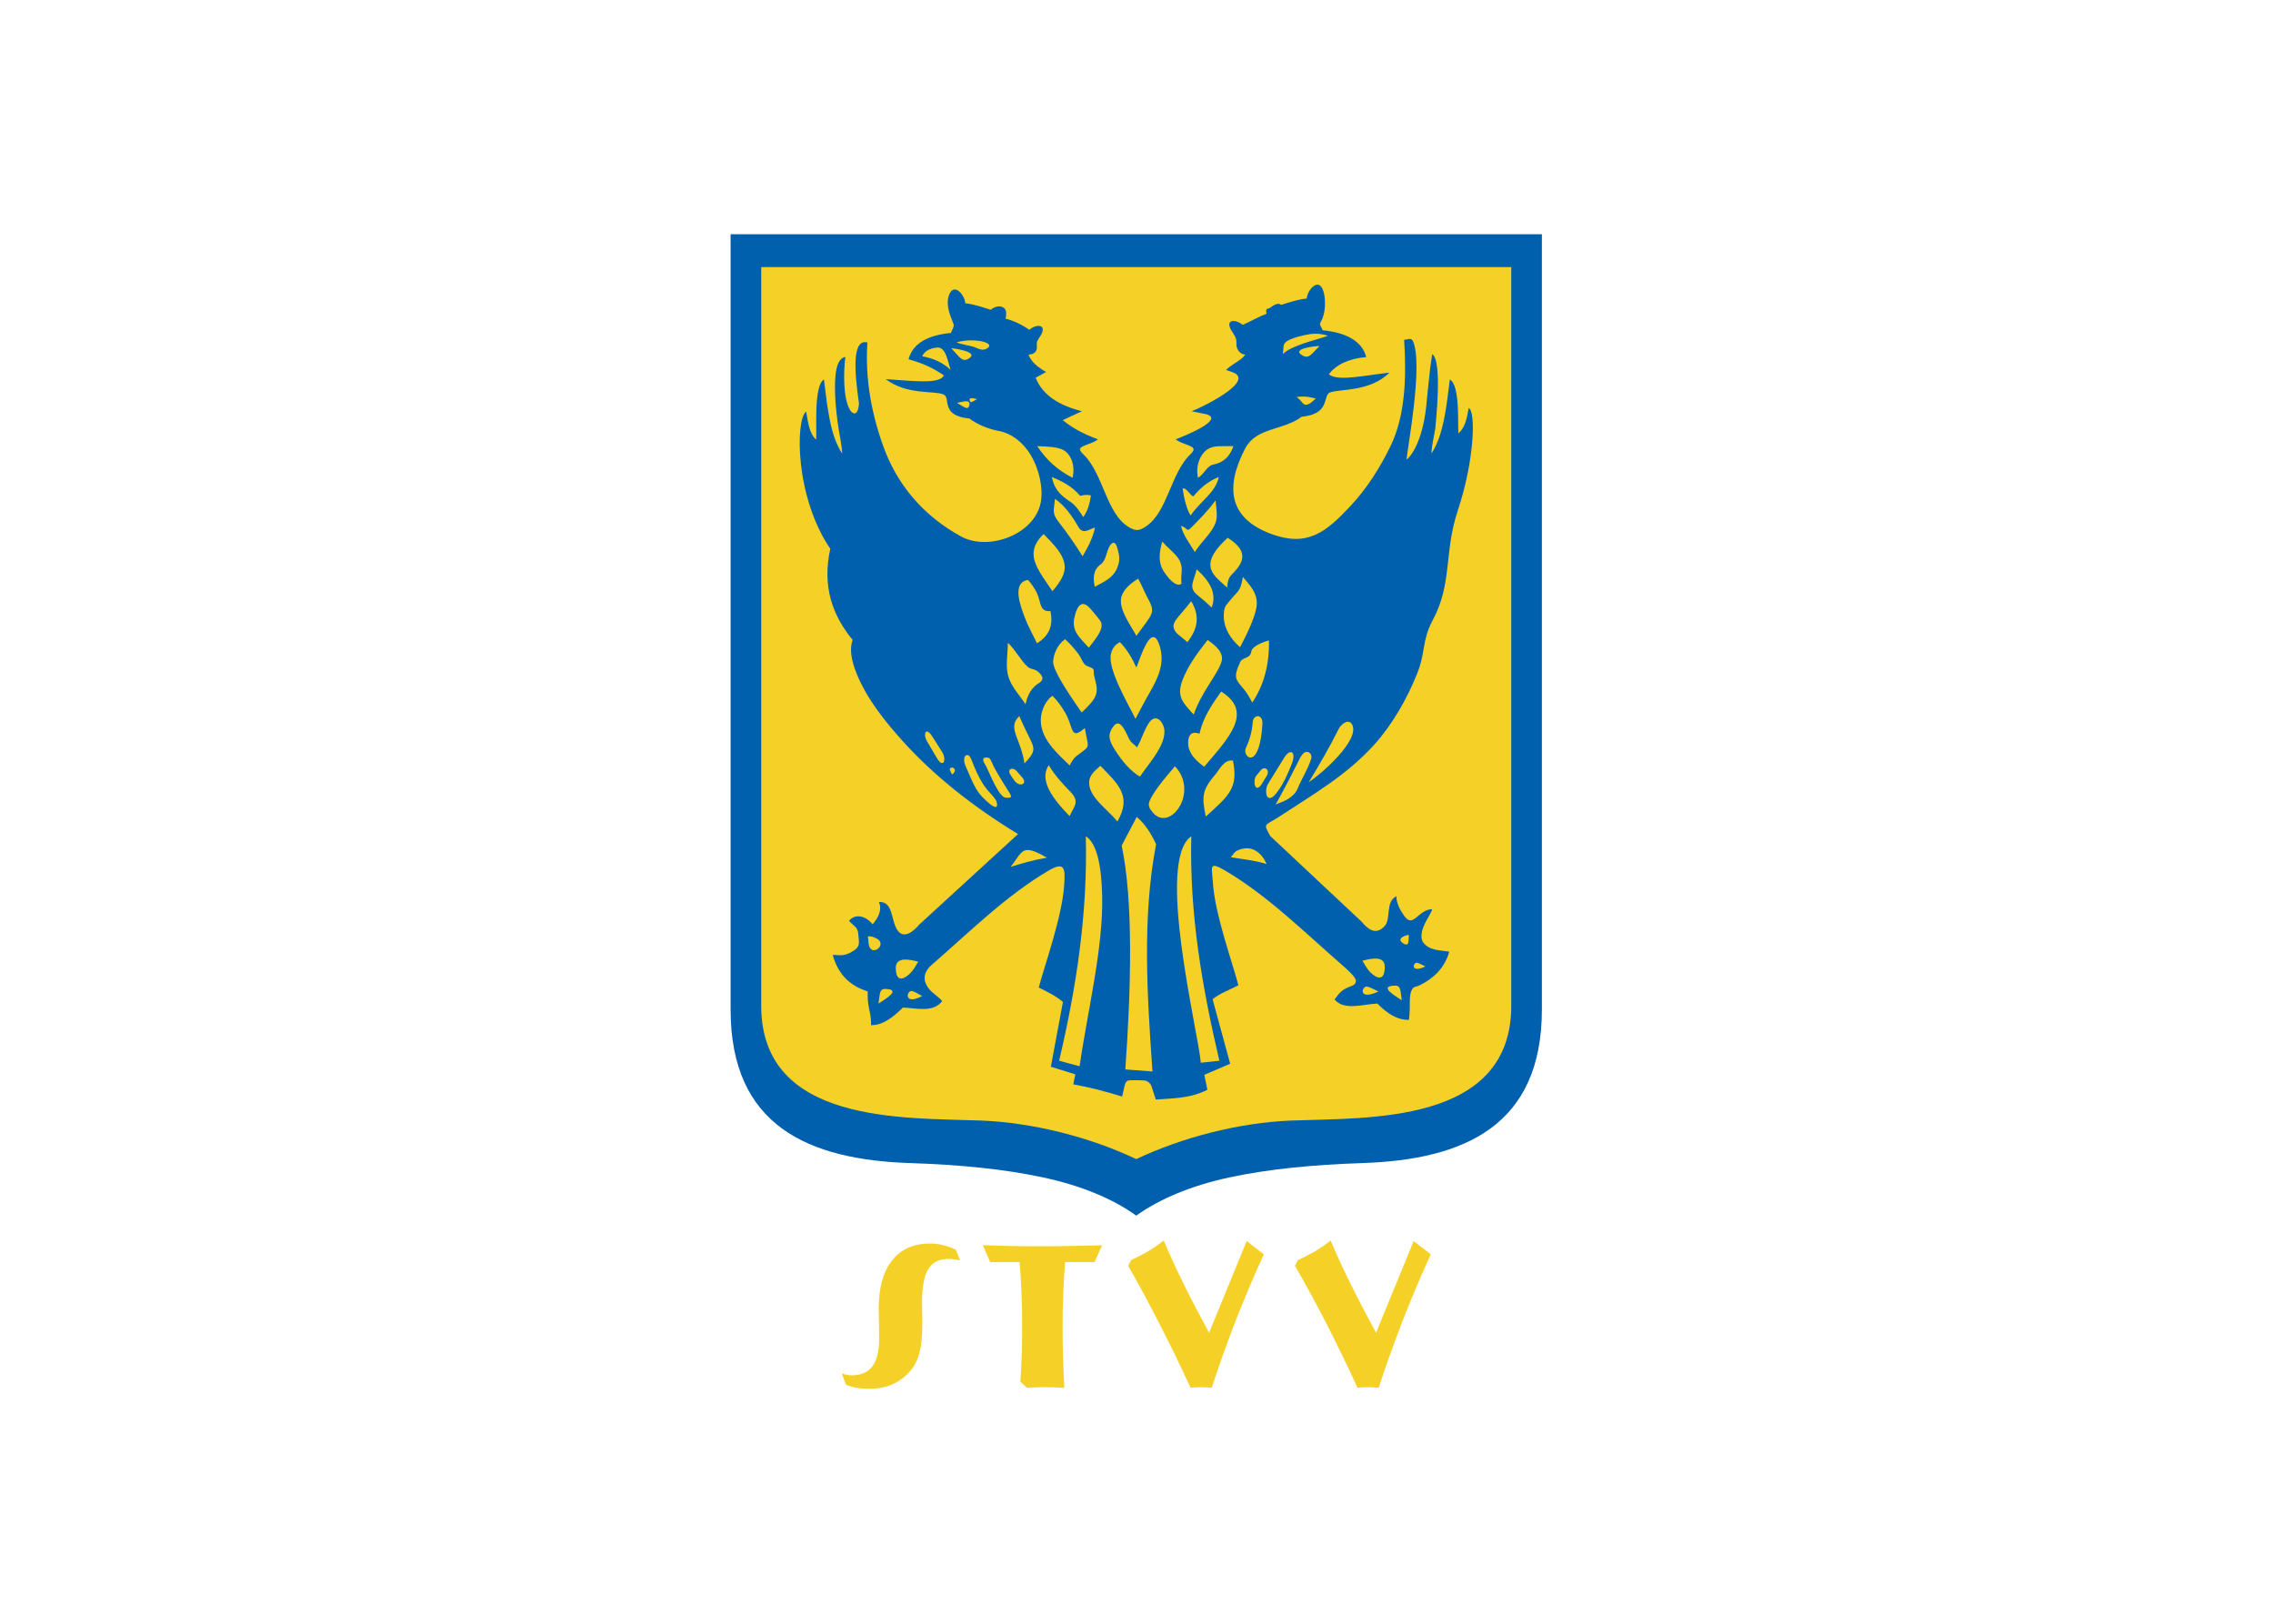 <svg clip-rule="evenodd" fill-rule="evenodd" stroke-linejoin="round" stroke-miterlimit="2" viewBox="0 0 560 400" xmlns="http://www.w3.org/2000/svg"><g fill-rule="nonzero" transform="matrix(.526 0 0 .526 174.737 52.632)"><path d="m10 9.644v363.051c0 54.563 36.498 70.395 84.148 71.956 22.895.743 44.377 2.826 62.44 6.765 17.617 3.79 32.485 9.961 43.412 17.84 11.076-7.879 25.795-14.05 43.412-17.84 18.063-3.939 39.545-6.022 62.44-6.765 47.649-1.561 84.148-17.393 84.148-71.956v-363.051z" fill="#0060ad"/><g fill="#f5d128"><path d="m24.346 25.031v346.475c.447 54.858 66.605 51.885 103.029 53.224 24.159.966 50.919 7.73 72.625 18.063 21.78-10.333 48.466-17.097 72.625-18.063 36.425-1.339 102.582 1.634 103.028-53.224v-346.475z"/><path d="m64.042 548.423-2.008-5.278c.818.298 1.561.52 2.305.669.817.148 1.635.223 2.378.223 4.386 0 7.583-1.412 9.738-4.237 2.083-2.825 3.123-7.136 3.123-12.934 0-2.379 0-5.129-.076-8.252-.073-3.048-.147-4.98-.147-5.649 0-9.812 2.081-17.394 6.243-22.673 4.164-5.277 10.036-7.954 17.766-7.954 2.082 0 4.163.224 6.171.745 1.933.446 3.939 1.189 5.947 2.155l2.006 4.906c-1.04-.149-2.081-.297-2.973-.446-.967-.074-1.858-.148-2.676-.148-4.312 0-7.434 1.636-9.292 4.831-1.933 3.122-2.899 8.474-2.899 16.056 0 .298.075 1.488.075 3.569.073 2.007.073 3.865.073 5.575 0 5.575-.371 9.961-1.114 13.083-.744 3.196-1.933 5.872-3.569 8.176-2.453 3.122-5.277 5.501-8.697 7.137-3.344 1.635-7.136 2.379-11.447 2.379-2.23 0-4.163-.149-5.947-.447-1.858-.297-3.494-.817-4.98-1.486z"/><path d="m184.018 483.156-3.568 7.881h-13.752c-.446 4.905-.744 9.961-.892 15.015-.222 5.129-.297 10.332-.297 15.61 0 4.534.075 9.217.223 13.901.148 4.683.297 9.441.595 14.346-1.413-.073-2.825-.149-4.312-.222-1.412-.075-2.899-.075-4.385-.075-1.488 0-2.9 0-4.386.075-1.487.073-2.974.149-4.386.222l-3.122-2.824c.297-4.832.52-9.367.669-13.678.074-4.311.149-8.474.149-12.413 0-5.13-.075-10.184-.298-15.165-.149-4.98-.446-9.887-.893-14.792h-13.752l-3.492-7.954c5.5.222 10.554.371 15.164.446 4.608.074 9.068.074 13.232.074 4.162 0 8.547 0 13.082-.149 4.608-.074 9.367-.149 14.421-.298z"/><path d="m196.208 492.746 1.413-2.676c2.603-1.19 5.204-2.527 7.805-4.014 2.527-1.56 5.055-3.27 7.435-5.13 2.675 6.32 5.796 13.158 9.366 20.369 3.568 7.21 7.582 14.867 11.892 22.821l17.618-42.966 8.028 6.244c-4.831 10.481-9.217 20.963-13.305 31.369-4.015 10.407-7.731 20.74-11.077 31.073-.743 0-1.561-.076-2.379-.149-.817-.075-1.635-.075-2.526-.075-.818 0-1.636 0-2.528.075-.818 0-1.71.073-2.527.149-4.683-10.185-9.44-19.997-14.347-29.512-4.832-9.514-9.813-18.732-14.868-27.578z"/><path d="m274.335 492.746 1.412-2.676c2.676-1.19 5.279-2.527 7.88-4.014 2.527-1.56 5.055-3.27 7.433-5.13 2.676 6.32 5.798 13.158 9.366 20.369 3.569 7.21 7.583 14.867 11.894 22.821l17.617-42.966 8.029 6.244c-4.832 10.481-9.218 20.963-13.307 31.369-4.013 10.407-7.731 20.74-11.075 31.073-.743 0-1.561-.076-2.379-.149-.818-.075-1.635-.075-2.528-.075-.817 0-1.635 0-2.526.075-.818 0-1.711.073-2.528.149-4.683-10.185-9.441-19.997-14.272-29.512-4.906-9.514-9.887-18.732-15.016-27.578z"/></g><path d="m284.563 33.281c-2.214.291-4.566 3.913-4.719 6.469-3.939.372-7.955 1.705-11.969 2.969-1.189-1.191-3.274-.081-5.281 1.406-.966.669-2.231-.148-1.563 2.75-3.493 1.264-6.771 3.286-11.156 5.219-3.346-2.824-8.478-2.622-5.281 2.656 1.486 2.601 2.461 3.206 2.312 6.031-.149 2.528 1.555 5.144 4.157 5.219-1.784 2.75-5.879 4.14-9 7.188l3.218 1.125c10.927 4.236-15.775 17.029-19.343 18.218l6.843 1.407c9.217 2.527-11.296 10.635-14.343 11.75 1.115.892 2.833 1.623 4.468 2.218 4.237 1.487 5.181 2.25 2.282 5-8.921 8.549-10.555 26.517-20.219 33.282-3.27 2.304-4.893 2.694-8.313.687-10.63-6.096-12.106-25.123-21.25-33.969-2.975-2.75-2.019-3.513 2.219-5 1.635-.595 3.427-1.326 4.469-2.218-6.839-2.453-12.338-5.507-16.5-9l8.969-4.157c-10.556-2.676-18.343-7.362-21.688-15.687l4.906-2.688c-3.939-2.23-7.06-4.811-8.25-8.156 2.527-.075 4.012-1.203 3.938-3.656-.223-2.824.221-2.755 1.781-5.281 3.122-5.279-1.998-5.555-5.344-2.657-3.493-2.452-7.228-4.253-11.093-5.218.595-2.9.154-4.394-.813-5.063-2.081-1.487-4.905-.284-6.094.906-3.939-1.264-8.028-2.616-11.968-3.062-.223-3.716-5.059-9.664-7.438-4.313-1.412 3.197-.799 6.862.688 10.875 1.487 4.238 2.007 3.107 0 7.344-10.705 1.041-17.837 4.762-19.844 12.344 7.061 1.859 12.188 4.527 16.5 7.5-1.71 4.386-15.325 2.524-27.219 1.781 10.109 7.582 22.602 5.298 27.063 7.156 3.717 1.561-1.775 9.944 12.125 11.282 3.717 2.676 8.17 4.76 13.968 5.875 5.798 1.114 11.214 5.271 14.782 11.218 4.088 6.839 5.952 15.846 4.687 22.313-2.973 15.015-24.526 22.831-37.312 15.844-17.469-9.59-29.959-24.034-36.5-42.469-5.353-14.941-8.491-31.13-7.375-48.375-6.914-1.859-6.318 12.263-3.938 28.469-.298 5.575-2.576 5.573-4.062 3.343-3.569-5.5-3.131-19.041-2.313-25.062-2.75.52-4.18 3.726-4.625 8.781-.595 6.17-.05 15.012 1.438 24.75.595 3.792 1.538 7.81 1.687 11.75-5.724-8.772-6.896-21.71-8.531-34.719-4.906 2.825-3.285 24.025-3.656 28.188-3.271-2.973-3.721-7.954-4.688-13.156-4.906 3.493-5.487 39.526 11.313 64.281-3.939 17.914 1.177 31.314 10.468 42.687-1.561 4.164-.597 9.659 1.782 15.532 4.758 11.967 13.45 22.747 22 32.187 14.346 15.833 32.353 30.179 53.687 43.188l-46.25 42.375c-2.23 2.675-7.491 7.778-10.687 1.906-2.602-4.758-1.72-12.767-8.188-12.469 1.562 4.162-.441 7.347-2.969 10.469-3.641-4.461-8.534-4.895-11.062-1.625 2.007 2.229 4.058 2.956 4.281 5.781.446 4.757 1.219 6.402-3.094 8.781-3.419 1.934-4.904 1.567-8.843 1.344 2.824 10.184 8.972 14.703 16.406 17.156-.075 2.156.014 4.255.312 6.188.594 3.717 1.399 5.654 1.25 9.594 5.576.075 10.329-3.716 14.938-8.25 6.616.297 14.062 2.458 18.375-2.969-1.413-2.006-4.623-3.642-6.406-6.094-2.379-3.123-2.82-7.065 1.343-10.781 17.914-15.537 34.942-32.568 54.938-44.313 7.879-4.608 7.726-.609 7.281 6.75-.967 15.24-9.75 39.26-11.906 48.032 4.162 2.081 8.042 3.925 11.312 6.75l-5.656 30.343 11.469 3.563-.969 4.687c7.582 1.338 15.218 3.341 22.875 5.719l1.188-5.187c.446-1.71 1.045-2.227 1.937-2.375 1.04-.15 7.593-.153 8.188.218 2.304 1.19 2.288 2.082 3.031 4.313l1.437 4.437c6.616-.595 15.832-.282 24.157-4.593l-1.438-7 12.125-5.188-8.25-30.187c3.271-2.751 7.974-4.377 12.063-6.532-2.082-8.772-10.941-32.804-11.907-47.968-.446-7.434-2.16-10.39 5.719-5.782 19.922 11.745 37.034 28.776 54.875 44.313 2.082 1.858 6.3 5.423 6.375 7.281.075 1.486-1.111 2.149-2.375 2.594-3.865 1.413-5.14 2.736-7.594 6.156 4.312 5.426 13.385 2.235 20 1.938 4.609 4.608 9.163 7.729 14.813 7.656.967-6.988-.461-11.809 1.844-14.781.743-.967 1.336-.535 3.343-1.5 5.873-2.9 11.533-7.734 13.688-15.688-4.609-.67-9.583-.505-12.406-4.594-1.042-1.932-.671-4.831.593-7.656 1.19-2.825 3.249-5.501 3.844-7.656-6.913.297-8.833 9.349-13.219 3.031-1.71-2.452-3.562-5.643-3.562-9.062-5.278 2.526-2.378 10.475-5.5 13.968-4.461 4.907-8.415.751-10.719-2l-42.812-40.125c-3.494-6.169-2.592-4.771 3.281-8.562 17.84-11.669 32.315-19.927 45.25-34.125 8.547-9.441 15.555-21.689 20.312-33.656 3.865-9.665 2.133-15.384 7.188-24.75 9.218-17.023 5.294-31.904 11.687-51.157 8.102-24.307 8.459-46.912 5.188-48.25-.967 5.203-1.616 8.934-4.813 11.907-.446-4.237.875-22.457-4.031-25.282-1.636 13.009-2.901 25.947-8.625 34.719.149-3.94 1.217-7.958 1.813-11.75.149-2.081 3.469-31.647-1.438-34.844-1.412 8.623-2.057 17.524-2.875 25.032-1.56 13.826-5.96 21.921-9.156 24.375.148-3.866 8.023-44.753 2.969-55.532-.818-1.783-2.532-.593-4.094-.593 1.116 17.245.6 35.383-6.313 49.656-4.906 10.183-11.155 20.011-18.812 28.187-11.448 12.266-20.125 19.326-37 13.157-19.624-7.211-22.082-21.405-12.344-40.063 5.277-10.035 17.548-8.258 26.469-14.875 13.9-1.337 9.572-10.175 13.437-11.437 4.535-1.636 18.427-.15 27.719-9.219-10.853 1.115-24.584 4.318-28.375.75 3.197-4.461 9.515-7.436 17.469-8.031-1.933-7.583-9.596-11.523-20.375-12.563-2.007-4.237-1.499-1.856.062-6.094 1.413-4.013 1.287-9.959-.125-13.156-.72-1.649-1.713-2.226-2.718-2.094zm-1.438 22.969c3.753-.142 6.789.903 6.594.969-5.204 1.931-17.241 4.473-21.031 8.562.446-3.122-.226-4.557 1.781-5.968 2.304-1.561 7.433-2.887 11-3.407.557-.074 1.12-.136 1.656-.156zm-160.656 3.094c1.279-.02 2.643.045 4 .25 3.195.446 6.406 1.864 3.656 3.5-1.858 1.188-3.411.443-5.344-.375-2.825-1.115-5.944-1.26-8.843-2.375-.334-.112 2.694-.941 6.531-1zm163.375 2.625c-3.94 3.939-5.05 6.46-8.469 4.156-4.46-3.047 6.833-4.156 8.469-4.156zm-179.281.75c4.385-.52 5.118 6.677 6.531 10.469-3.568-3.346-8.024-5.483-13.375-6.375 1.114-2.379 3.424-3.722 6.844-4.094zm6.75.312c1.635.075 12.886 1.683 8.5 4.657-3.42 2.304-4.561-.717-8.5-4.657zm164.468 22.625c2.474-.052 4.33.436 6.282.938-1.264 1.115-2.132 2.003-2.875 2.375-3.346 1.709-2.972-1.056-6.094-3.063.984-.149 1.863-.232 2.687-.25zm-154.843.75c.752.019 1.756.332 2.5.407-1.784 1.04-3.035 2.138-3.407.875-.335-1.041.154-1.3.907-1.282zm-2.75 1.469c1.263-.037 2.089.403 1.531 2.188-.669 2.155-2.672.24-5.719-1.469 1.227-.149 2.924-.682 4.188-.719zm33.437 21c4.014.297 10.253-.009 13.375 2.594 2.527 2.08 4.451 6.42 3.188 12.219-6.839-3.421-12.326-8.345-16.563-14.813zm86.531 0c1.647-.005 3.421.084 5.344 0-1.636 5.056-4.989 7.806-9.375 8.625-3.196.669-4.395 4.701-7.219 6.188-1.264-6.022 1.281-10.951 4.032-13.032 2.09-1.533 4.474-1.773 7.218-1.781zm-79.687 14.438c4.757 2.006 9.415 4.309 13.281 8.843 1.486-.371 3.067-.665 5-.218-.521 4.236-1.704 7.629-3.562 10.156-1.785-2.751-3.578-5.49-6.032-7.125-5.351-3.494-7.647-6.454-8.687-11.656zm78.187 0c-1.486 7.433-8.918 11.521-13.156 18.062-1.858-2.601-3.187-8.419-3.781-12.656 1.932-.446 3.47 3.284 5.031 3.656 3.866-4.535 7.149-7.056 11.906-9.062zm-76.718 10.25c4.608 3.195 7.881 7.863 10.781 12.843 2.156 3.94 4.4 1.783 7.969.594-.892 4.459-3.137 8.935-5.813 13.469-3.643-5.798-7.439-11.286-11.156-15.969-3.345-4.386-2.301-5.363-1.781-10.937zm75.218.75c.297 3.642 1.115 7.358 0 10.406-1.859 5.129-6.522 8.62-9.718 13.75-2.677-4.535-5.503-7.822-6.469-12.281 3.568 1.189 2.284 3.415 5.406.218 3.346-3.419 6.767-6.742 10.781-12.093zm-80.562 15.75c4.757 4.757 9.429 9.577 9.875 14.781.371 3.791-2.077 7.732-5.719 11.969-3.122-4.833-9.141-11.972-8.844-17.844.148-3.197 1.789-6.156 4.688-8.906zm86.219 1.718c10.704 6.764 6.995 12.116 1.718 17.469-1.561 1.56-1.863 3.941-1.937 5.875-3.94-3.717-9.648-7.232-7.344-13.625 1.189-3.197 3.994-6.374 7.563-9.719zm-30.625 1.782c4.236 4.98 9.731 7.368 9.062 14.281-.149 1.561-.285 3.345-.062 5.5-2.825 1.932-6.612-3.373-7.875-5.156-3.569-4.982-2.315-10.388-1.125-14.625zm-22.969.593c.774-.103 1.541.69 2.094 3.032.817 3.196 1.17 5.221-.094 8.343-1.933 5.204-6.537 6.915-10.625 9.219-1.042-4.311-.45-8.18 2.375-10.187 2.453-1.71 2.838-4.466 3.656-6.844.585-1.799 1.598-3.43 2.594-3.563zm39.094 12.407c3.271 2.973 5.892 6.112 7.156 9.531.892 2.601 1.033 5.327-.156 8.375-2.082-2.006-4.232-3.927-6.313-5.563-4.832-3.79-2.174-6.174-.687-12.343zm21.625 3.562c2.824 3.568 7.298 7.427 6.406 13.969-.818 5.277-4.449 12.725-7.719 18.969-5.65-4.981-8.2-10.702-7.531-16.5.297-3.196 1.584-3.72 3.219-5.875 3.271-4.088 4.51-3.501 5.625-10.563zm-49.032.813c1.933 3.568 3.104 6.617 4.219 8.625 4.163 7.731 2.816 7.154-5.062 18.156-2.603-4.907-8.84-12.932-6.907-18.656 1.041-2.973 3.736-5.673 7.75-8.125zm-51.593.593c1.709 1.934 3.115 3.969 4.156 6.125 2.007 4.237 1.109 8.991 6.312 8.469 1.487 6.69-.589 11.675-6.312 15.094-.892-2.304-3.658-6.714-5.813-12.438-1.71-4.683-6.224-15.986 1.657-17.25zm76.406 9.969c4.461 7.285 2.752 13.463-1.781 19.188-2.602-2.38-4.534-3.507-5.5-4.844-2.973-4.164 1.037-6.093 7.281-14.344zm-50.625 1.313c.978.011 2.145.694 3.562 2.343 2.007 2.38 4.535 5.271 4.907 6.313 1.114 3.345-2.362 7.352-5.782 11.812-4.386-4.905-8.248-7.79-6.687-14.406.664-2.913 1.847-6.087 4-6.062zm32.781 15.5c1.089-.094 2.159 1.059 3.125 4.218 2.453 8.103-.673 14.657-4.687 21.719-2.305 3.939-4.681 8.628-6.688 12.344-3.122-6.541-13.296-23.352-11.437-30.563.519-2.081 1.628-4.155 4.156-5.343 3.122 3.121 5.637 7.266 7.719 11.875 1.114-2.453 4.544-13.971 7.812-14.25zm-41.25.968c2.155 1.858 4.079 4.165 5.938 6.469 2.081 2.75 2.473 5.351 4.406 6.094 4.757 1.859 2.158.961 3.719 6.312 2.007 6.839.44 9.076-6.25 15.469-3.495-5.129-13.822-19.485-13.375-24.094.297-2.973 1.548-7.201 5.562-10.25zm66.813.375c4.385 3.048 7.904 6.302 6.343 10.688-2.081 5.946-9.158 13.619-12.875 24.25-5.129-5.576-8.248-8.558-5.125-16.438 2.304-5.947 6.378-11.883 11.657-18.5zm28.718.219c.222 11.967-2.683 21.395-7.812 29.125-1.19-2.304-2.534-4.611-4.094-6.469-3.346-4.089-5.12-4.897-1.625-12.406 1.188-2.676 4.687-1.408 5.281-5.125.372-2.304 4.979-4.234 8.25-5.125zm-122.281 1.094c3.791 3.569 5.937 8.277 9.281 11.25 1.115 1.041 2.526.943 3.938 1.687 1.04.595 2.019 1.498 2.687 2.688.595 1.189.364 2.388-2.312 3.875-3.419 2.676-4.527 5.936-5.344 9.281-2.825-4.31-6.619-8.181-8.031-12.937-1.413-4.759-.293-10.565-.219-15.844zm99.906 22.844c15.165 9.514 3.925 21.316-7.968 35.218-3.346-2.528-7.799-6.1-7.5-11.75.148-2.676 1.254-5.206 5.343-3.718 1.561-7.583 5.814-13.656 10.125-19.75zm-79.031 2c2.006 1.932 4.006 4.531 5.938 7.875 4.014 6.69 2.231 13.314 9.218 7.218 1.115 6.765 2.155 8.108.594 9.594-3.494 3.271-5.352 2.956-7.656 7.938-5.947-5.725-14.126-12.845-13.531-22.063.223-3.271 1.794-8.036 5.437-10.562zm-15.531 9.5c1.114 2.676 2.456 5.355 3.719 8.031 3.569 7.285 4.516 7.881-1.282 14.125-1.561-9.887-5.622-13.899-4.656-18.656.298-1.264 1.103-2.385 2.219-3.5zm111.844.031c1.105.105 2.141 1.236 2.031 3.468-.52 9.886-2.6 14.585-4.531 15.625-2.23 1.264-4.303-1.944-3.188-4.25 1.636-3.492 2.889-7.645 3.188-12.031.129-1.658 1.048-2.62 2.031-2.781.158-.026.311-.046.469-.031zm-47.969 1.031c1.19.036 2.431.941 3.406 3.031 3.495 7.508-6.842 18.229-10.781 24.25-4.535-2.676-8.248-7.14-11.594-12.344-3.271-4.98-3.288-7.515-1.281-10.562 3.122-4.832 5.371.07 7.75 5.125.817 1.933 2.901 2.904 3.719 4.094 2.081-3.197 3.999-10.328 6.75-12.782.613-.529 1.317-.834 2.031-.812zm90.187 1.594c.766.044 1.481.502 1.969 1.593 3.271 7.36-14.862 23.12-20.437 26.688 4.981-8.251 9.879-16.593 13.968-24.844.817-1.635 2.815-3.534 4.5-3.437zm-197.468 4.594c.594-.134 1.513.469 2.656 2.281l4.625 7.344c2.081 3.27.74 8.113-2.531 2.687l-4.469-7.594c-1.347-2.23-1.272-4.496-.281-4.718zm177.875 9.5c1.411-.15 2.887 1.337 2.218 3.343-1.486 4.684-4.434 9.196-6.218 13.657-1.711 4.311-6.243 6.095-10.407 7.656 4.089-7.285 7.858-14.621 11.5-21.906.743-1.339 1.792-2.676 2.907-2.75zm-7.219.125c1.22.102 1.713 2.071.375 5.5-2.156 5.279-4.217 10.11-7.563 14.125-4.311 5.129-5.452-1.566-3.593-4.688l7.156-11.594c1.301-2.374 2.676-3.423 3.625-3.343zm-151.813 1.343c.268-.033.551.038.844.219.967.594 1.639 2.833 2.531 5.063 1.858 4.533 3.875 8.166 6.032 10.843 1.262 1.56 4.147 4.173 4.593 6.032.892 3.939-2.157 2.167-6.468-2.219-3.494-3.494-4.75-7.074-8.094-14.656-1.329-3.08-.596-5.14.562-5.282zm8.969 1.188c.175-.007.344-.019.563 0 1.71.149 1.732 1.632 3.218 4.531 2.23 4.088 4.609 7.959 7.063 11.75 1.783 2.75.593 2.605-1.563 2.531-3.271-.149-7.508-11.373-9.218-14.718-.696-1.185-2.694-3.991-.063-4.094zm114.906 1.375c.243-.001.49-.006.75.031 2.603 13.009-1.865 16.363-12.718 26.25-1.784-8.845-2.073-12.18 4.468-19.688 2.091-2.508 3.858-6.584 7.5-6.593zm-85.5 2.187c2.379 4.237 6.106 8.333 10.344 12.719 4.237 4.459 1.488 6.548-.594 11.156-8.548-8.771-14.284-17.11-9.75-23.875zm24.157.313c7.804 8.103 15.104 13.977 7.968 26.094-4.757-5.946-13.442-11.376-13.218-18.438.149-3.197 2.276-5.054 5.25-7.656zm34.937.219c11.448 12.041-2.303 31.214-10.406 21.625-1.412-1.71-2.134-2.904-1.688-4.688 1.338-4.608 8.897-13.146 12.094-16.937zm-104.562.593c.895-.038 1.975.868 1.25 2.094-.298.595-.754 1.018-1.125 1.094-.447-.967-1.322-2.292-.875-2.813.185-.241.451-.362.75-.375zm146.437.344c1.341-.029 2.32 1.55 1.094 3.594l-2.281 3.719c-3.272 5.054-4.335-1.701-2.625-3.782l1.937-2.375c.581-.789 1.266-1.143 1.875-1.156zm-118.219.219c.698-.024 1.553.348 2.25 1.156l2.657 3.031c2.527 2.974-1.41 4.768-3.938 1.125l-1.562-2.312c-1.301-1.859-.57-2.96.593-3zm58.438 22.562c3.492 2.9 6.46 7.133 9.062 12.782-6.542 34.268-4.215 70.311-1.687 106.437l-12.719-.969c2.676-37.241 3.856-78.796-1.719-104.812zm-23.844 9.063c5.352 3.344 7.359 14.432 7.656 27.812.594 24.679-7.069 55.079-10.562 79.907l-9.594-2.594c8.102-34.491 13.392-68.85 12.5-105.125zm49.406 0c-.892 36.275 5.053 70.634 13.157 105.125l-8.688.937c-1.486-15.907-21.195-94.541-4.469-106.062zm26.094 5.625c4.366.076 7.54 3.473 9.156 7.375-5.352-1.709-10.623-2.147-16.718-3.188 1.041-1.338 1.771-2.511 2.812-3.031 1.71-.818 3.295-1.182 4.75-1.156zm-102.844.812c1.934-.064 4.638 1.002 9.125 3.594-6.096 1.04-11.616 2.603-16.968 4.313 3.531-4.553 4.621-7.8 7.843-7.907zm178.469 39.782c.085.002.168.022.219.031-.372 2.304.501 5.937-2.844 3.781-3.057-2.016.791-3.536 2.344-3.781.111-.018.197-.034.281-.031zm-252.812.625c.925-.082 2.131.253 3.562.968 5.798 2.824-2.776 9.413-3.594 2.5-.148-1.189-.195-2.44-.343-3.406.12-.028.242-.051.375-.062zm236.75 10.437c2.607-.113 4.968.593 4.968 3.813 0 6.987-3.714 5.585-6.687 2.687-1.785-1.784-2.815-3.94-3.781-5.5 1.301-.325 3.471-.912 5.5-1zm-219.938.469c2.249-.093 4.889.597 6.375.969-.967 1.561-2.029 3.715-3.812 5.5-2.973 2.898-6.688 4.331-6.688-2.657 0-2.824 1.876-3.719 4.125-3.812zm239.719 1.5c.115-.019.223-.023.344 0 .743.149 1.942.752 3.875 1.719-6.83 3.205-5.948-1.434-4.219-1.719zm-10.125 10.687c2.898-.148 2.611 2.458 3.281 6.844-2.751-1.785-11.235-6.62-3.281-6.844zm-13.344.438c.159-.025.301-.001.469.031 1.04.223 2.616.943 5.219 2.281-9.199 4.322-8.07-1.941-5.688-2.312zm-225.187 1.125c7.879.223-.605 5.059-3.282 6.844.67-4.386.309-6.918 3.282-6.844zm11.937.969c.146-.026.315-.033.469 0 .967.222 2.371.963 4.75 2.375-8.433 4.32-7.403-1.997-5.219-2.375z" fill="#0060ad"/></g></svg>